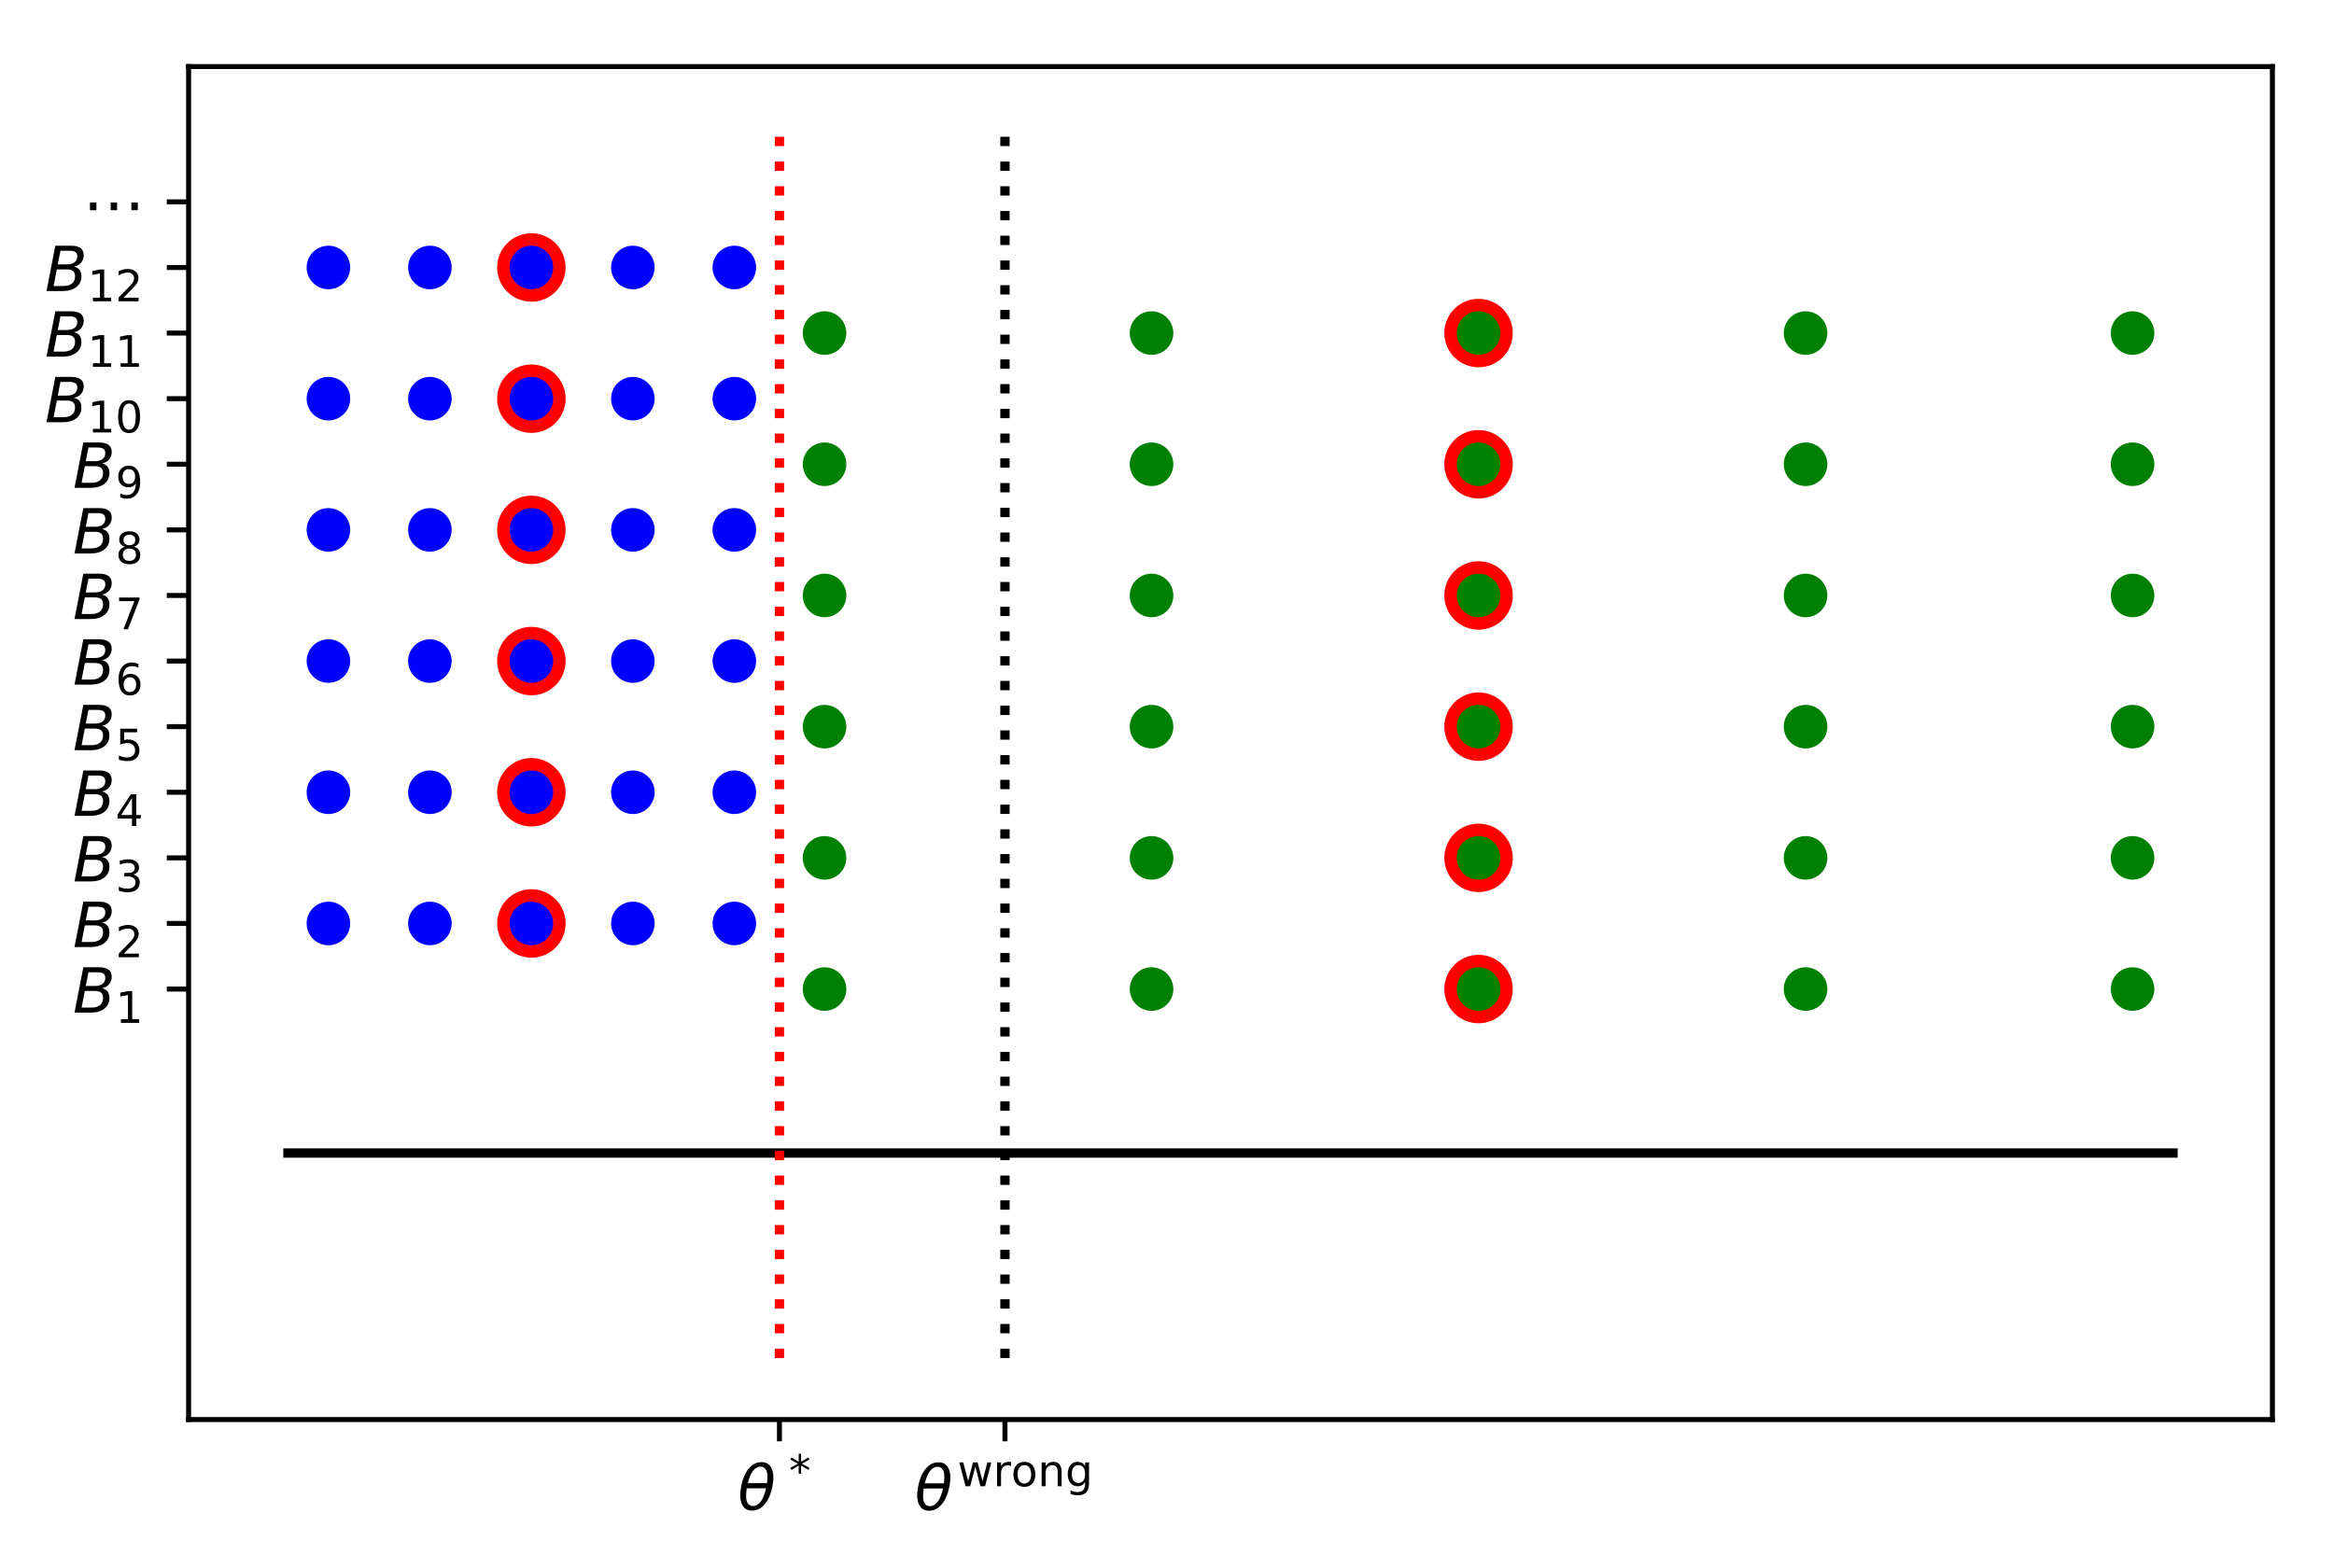 <?xml version="1.0" encoding="utf-8" standalone="no"?>
<!DOCTYPE svg PUBLIC "-//W3C//DTD SVG 1.1//EN"
  "http://www.w3.org/Graphics/SVG/1.1/DTD/svg11.dtd">
<!-- Created with matplotlib (http://matplotlib.org/) -->
<svg height="252pt" version="1.1" viewBox="0 0 375 252" width="375pt" xmlns="http://www.w3.org/2000/svg" xmlns:xlink="http://www.w3.org/1999/xlink">
 <defs>
  <style type="text/css">
*{stroke-linecap:butt;stroke-linejoin:round;}
  </style>
 </defs>
 <g id="figure_1">
  <g id="patch_1">
   <path d="M 0 252.018 
L 375.8 252.018 
L 375.8 0 
L 0 0 
z
" style="fill:#ffffff;"/>
  </g>
  <g id="axes_1">
   <g id="patch_2">
    <path d="M 30.3 228.14 
L 365.1 228.14 
L 365.1 10.7 
L 30.3 10.7 
z
" style="fill:#ffffff;"/>
   </g>
   <g id="PathCollection_1">
    <defs>
     <path d="M 0 5 
C 1.326 5 2.598 4.473 3.536 3.536 
C 4.473 2.598 5 1.326 5 0 
C 5 -1.326 4.473 -2.598 3.536 -3.536 
C 2.598 -4.473 1.326 -5 0 -5 
C -1.326 -5 -2.598 -4.473 -3.536 -3.536 
C -4.473 -2.598 -5 -1.326 -5 0 
C -5 1.326 -4.473 2.598 -3.536 3.536 
C -2.598 4.473 -1.326 5 0 5 
z
" id="m1b20189154" style="stroke:#ff0000;"/>
    </defs>
    <g clip-path="url(#pe51aed9cd7)">
     <use style="fill:#ff0000;stroke:#ff0000;" x="85.375" xlink:href="#m1b20189154" y="148.412"/>
    </g>
   </g>
   <g id="PathCollection_2">
    <g clip-path="url(#pe51aed9cd7)">
     <use style="fill:#ff0000;stroke:#ff0000;" x="237.557" xlink:href="#m1b20189154" y="158.955"/>
    </g>
   </g>
   <g id="PathCollection_3">
    <defs>
     <path d="M 0 3 
C 0.796 3 1.559 2.684 2.121 2.121 
C 2.684 1.559 3 0.796 3 0 
C 3 -0.796 2.684 -1.559 2.121 -2.121 
C 1.559 -2.684 0.796 -3 0 -3 
C -0.796 -3 -1.559 -2.684 -2.121 -2.121 
C -2.684 -1.559 -3 -0.796 -3 0 
C -3 0.796 -2.684 1.559 -2.121 2.121 
C -1.559 2.684 -0.796 3 0 3 
z
" id="m3f35fc7725" style="stroke:#0000ff;"/>
    </defs>
    <g clip-path="url(#pe51aed9cd7)">
     <use style="fill:#0000ff;stroke:#0000ff;" x="52.765" xlink:href="#m3f35fc7725" y="148.412"/>
     <use style="fill:#0000ff;stroke:#0000ff;" x="69.07" xlink:href="#m3f35fc7725" y="148.412"/>
     <use style="fill:#0000ff;stroke:#0000ff;" x="85.375" xlink:href="#m3f35fc7725" y="148.412"/>
     <use style="fill:#0000ff;stroke:#0000ff;" x="101.681" xlink:href="#m3f35fc7725" y="148.412"/>
     <use style="fill:#0000ff;stroke:#0000ff;" x="117.986" xlink:href="#m3f35fc7725" y="148.412"/>
    </g>
   </g>
   <g id="PathCollection_4">
    <defs>
     <path d="M 0 3 
C 0.796 3 1.559 2.684 2.121 2.121 
C 2.684 1.559 3 0.796 3 0 
C 3 -0.796 2.684 -1.559 2.121 -2.121 
C 1.559 -2.684 0.796 -3 0 -3 
C -0.796 -3 -1.559 -2.684 -2.121 -2.121 
C -2.684 -1.559 -3 -0.796 -3 0 
C -3 0.796 -2.684 1.559 -2.121 2.121 
C -1.559 2.684 -0.796 3 0 3 
z
" id="m8da5631855" style="stroke:#008000;"/>
    </defs>
    <g clip-path="url(#pe51aed9cd7)">
     <use style="fill:#008000;stroke:#008000;" x="132.479" xlink:href="#m8da5631855" y="158.955"/>
     <use style="fill:#008000;stroke:#008000;" x="185.018" xlink:href="#m8da5631855" y="158.955"/>
     <use style="fill:#008000;stroke:#008000;" x="237.557" xlink:href="#m8da5631855" y="158.955"/>
     <use style="fill:#008000;stroke:#008000;" x="290.096" xlink:href="#m8da5631855" y="158.955"/>
     <use style="fill:#008000;stroke:#008000;" x="342.635" xlink:href="#m8da5631855" y="158.955"/>
    </g>
   </g>
   <g id="PathCollection_5">
    <g clip-path="url(#pe51aed9cd7)">
     <use style="fill:#ff0000;stroke:#ff0000;" x="85.375" xlink:href="#m1b20189154" y="127.327"/>
    </g>
   </g>
   <g id="PathCollection_6">
    <g clip-path="url(#pe51aed9cd7)">
     <use style="fill:#ff0000;stroke:#ff0000;" x="237.557" xlink:href="#m1b20189154" y="137.869"/>
    </g>
   </g>
   <g id="PathCollection_7">
    <g clip-path="url(#pe51aed9cd7)">
     <use style="fill:#0000ff;stroke:#0000ff;" x="52.765" xlink:href="#m3f35fc7725" y="127.327"/>
     <use style="fill:#0000ff;stroke:#0000ff;" x="69.07" xlink:href="#m3f35fc7725" y="127.327"/>
     <use style="fill:#0000ff;stroke:#0000ff;" x="85.375" xlink:href="#m3f35fc7725" y="127.327"/>
     <use style="fill:#0000ff;stroke:#0000ff;" x="101.681" xlink:href="#m3f35fc7725" y="127.327"/>
     <use style="fill:#0000ff;stroke:#0000ff;" x="117.986" xlink:href="#m3f35fc7725" y="127.327"/>
    </g>
   </g>
   <g id="PathCollection_8">
    <g clip-path="url(#pe51aed9cd7)">
     <use style="fill:#008000;stroke:#008000;" x="132.479" xlink:href="#m8da5631855" y="137.869"/>
     <use style="fill:#008000;stroke:#008000;" x="185.018" xlink:href="#m8da5631855" y="137.869"/>
     <use style="fill:#008000;stroke:#008000;" x="237.557" xlink:href="#m8da5631855" y="137.869"/>
     <use style="fill:#008000;stroke:#008000;" x="290.096" xlink:href="#m8da5631855" y="137.869"/>
     <use style="fill:#008000;stroke:#008000;" x="342.635" xlink:href="#m8da5631855" y="137.869"/>
    </g>
   </g>
   <g id="PathCollection_9">
    <g clip-path="url(#pe51aed9cd7)">
     <use style="fill:#ff0000;stroke:#ff0000;" x="85.375" xlink:href="#m1b20189154" y="106.242"/>
    </g>
   </g>
   <g id="PathCollection_10">
    <g clip-path="url(#pe51aed9cd7)">
     <use style="fill:#ff0000;stroke:#ff0000;" x="237.557" xlink:href="#m1b20189154" y="116.784"/>
    </g>
   </g>
   <g id="PathCollection_11">
    <g clip-path="url(#pe51aed9cd7)">
     <use style="fill:#0000ff;stroke:#0000ff;" x="52.765" xlink:href="#m3f35fc7725" y="106.242"/>
     <use style="fill:#0000ff;stroke:#0000ff;" x="69.07" xlink:href="#m3f35fc7725" y="106.242"/>
     <use style="fill:#0000ff;stroke:#0000ff;" x="85.375" xlink:href="#m3f35fc7725" y="106.242"/>
     <use style="fill:#0000ff;stroke:#0000ff;" x="101.681" xlink:href="#m3f35fc7725" y="106.242"/>
     <use style="fill:#0000ff;stroke:#0000ff;" x="117.986" xlink:href="#m3f35fc7725" y="106.242"/>
    </g>
   </g>
   <g id="PathCollection_12">
    <g clip-path="url(#pe51aed9cd7)">
     <use style="fill:#008000;stroke:#008000;" x="132.479" xlink:href="#m8da5631855" y="116.784"/>
     <use style="fill:#008000;stroke:#008000;" x="185.018" xlink:href="#m8da5631855" y="116.784"/>
     <use style="fill:#008000;stroke:#008000;" x="237.557" xlink:href="#m8da5631855" y="116.784"/>
     <use style="fill:#008000;stroke:#008000;" x="290.096" xlink:href="#m8da5631855" y="116.784"/>
     <use style="fill:#008000;stroke:#008000;" x="342.635" xlink:href="#m8da5631855" y="116.784"/>
    </g>
   </g>
   <g id="PathCollection_13">
    <g clip-path="url(#pe51aed9cd7)">
     <use style="fill:#ff0000;stroke:#ff0000;" x="85.375" xlink:href="#m1b20189154" y="85.157"/>
    </g>
   </g>
   <g id="PathCollection_14">
    <g clip-path="url(#pe51aed9cd7)">
     <use style="fill:#ff0000;stroke:#ff0000;" x="237.557" xlink:href="#m1b20189154" y="95.699"/>
    </g>
   </g>
   <g id="PathCollection_15">
    <g clip-path="url(#pe51aed9cd7)">
     <use style="fill:#0000ff;stroke:#0000ff;" x="52.765" xlink:href="#m3f35fc7725" y="85.157"/>
     <use style="fill:#0000ff;stroke:#0000ff;" x="69.07" xlink:href="#m3f35fc7725" y="85.157"/>
     <use style="fill:#0000ff;stroke:#0000ff;" x="85.375" xlink:href="#m3f35fc7725" y="85.157"/>
     <use style="fill:#0000ff;stroke:#0000ff;" x="101.681" xlink:href="#m3f35fc7725" y="85.157"/>
     <use style="fill:#0000ff;stroke:#0000ff;" x="117.986" xlink:href="#m3f35fc7725" y="85.157"/>
    </g>
   </g>
   <g id="PathCollection_16">
    <g clip-path="url(#pe51aed9cd7)">
     <use style="fill:#008000;stroke:#008000;" x="132.479" xlink:href="#m8da5631855" y="95.699"/>
     <use style="fill:#008000;stroke:#008000;" x="185.018" xlink:href="#m8da5631855" y="95.699"/>
     <use style="fill:#008000;stroke:#008000;" x="237.557" xlink:href="#m8da5631855" y="95.699"/>
     <use style="fill:#008000;stroke:#008000;" x="290.096" xlink:href="#m8da5631855" y="95.699"/>
     <use style="fill:#008000;stroke:#008000;" x="342.635" xlink:href="#m8da5631855" y="95.699"/>
    </g>
   </g>
   <g id="PathCollection_17">
    <g clip-path="url(#pe51aed9cd7)">
     <use style="fill:#ff0000;stroke:#ff0000;" x="85.375" xlink:href="#m1b20189154" y="64.072"/>
    </g>
   </g>
   <g id="PathCollection_18">
    <g clip-path="url(#pe51aed9cd7)">
     <use style="fill:#ff0000;stroke:#ff0000;" x="237.557" xlink:href="#m1b20189154" y="74.614"/>
    </g>
   </g>
   <g id="PathCollection_19">
    <g clip-path="url(#pe51aed9cd7)">
     <use style="fill:#0000ff;stroke:#0000ff;" x="52.765" xlink:href="#m3f35fc7725" y="64.072"/>
     <use style="fill:#0000ff;stroke:#0000ff;" x="69.07" xlink:href="#m3f35fc7725" y="64.072"/>
     <use style="fill:#0000ff;stroke:#0000ff;" x="85.375" xlink:href="#m3f35fc7725" y="64.072"/>
     <use style="fill:#0000ff;stroke:#0000ff;" x="101.681" xlink:href="#m3f35fc7725" y="64.072"/>
     <use style="fill:#0000ff;stroke:#0000ff;" x="117.986" xlink:href="#m3f35fc7725" y="64.072"/>
    </g>
   </g>
   <g id="PathCollection_20">
    <g clip-path="url(#pe51aed9cd7)">
     <use style="fill:#008000;stroke:#008000;" x="132.479" xlink:href="#m8da5631855" y="74.614"/>
     <use style="fill:#008000;stroke:#008000;" x="185.018" xlink:href="#m8da5631855" y="74.614"/>
     <use style="fill:#008000;stroke:#008000;" x="237.557" xlink:href="#m8da5631855" y="74.614"/>
     <use style="fill:#008000;stroke:#008000;" x="290.096" xlink:href="#m8da5631855" y="74.614"/>
     <use style="fill:#008000;stroke:#008000;" x="342.635" xlink:href="#m8da5631855" y="74.614"/>
    </g>
   </g>
   <g id="PathCollection_21">
    <g clip-path="url(#pe51aed9cd7)">
     <use style="fill:#ff0000;stroke:#ff0000;" x="85.375" xlink:href="#m1b20189154" y="42.987"/>
    </g>
   </g>
   <g id="PathCollection_22">
    <g clip-path="url(#pe51aed9cd7)">
     <use style="fill:#ff0000;stroke:#ff0000;" x="237.557" xlink:href="#m1b20189154" y="53.529"/>
    </g>
   </g>
   <g id="PathCollection_23">
    <g clip-path="url(#pe51aed9cd7)">
     <use style="fill:#0000ff;stroke:#0000ff;" x="52.765" xlink:href="#m3f35fc7725" y="42.987"/>
     <use style="fill:#0000ff;stroke:#0000ff;" x="69.07" xlink:href="#m3f35fc7725" y="42.987"/>
     <use style="fill:#0000ff;stroke:#0000ff;" x="85.375" xlink:href="#m3f35fc7725" y="42.987"/>
     <use style="fill:#0000ff;stroke:#0000ff;" x="101.681" xlink:href="#m3f35fc7725" y="42.987"/>
     <use style="fill:#0000ff;stroke:#0000ff;" x="117.986" xlink:href="#m3f35fc7725" y="42.987"/>
    </g>
   </g>
   <g id="PathCollection_24">
    <g clip-path="url(#pe51aed9cd7)">
     <use style="fill:#008000;stroke:#008000;" x="132.479" xlink:href="#m8da5631855" y="53.529"/>
     <use style="fill:#008000;stroke:#008000;" x="185.018" xlink:href="#m8da5631855" y="53.529"/>
     <use style="fill:#008000;stroke:#008000;" x="237.557" xlink:href="#m8da5631855" y="53.529"/>
     <use style="fill:#008000;stroke:#008000;" x="290.096" xlink:href="#m8da5631855" y="53.529"/>
     <use style="fill:#008000;stroke:#008000;" x="342.635" xlink:href="#m8da5631855" y="53.529"/>
    </g>
   </g>
   <g id="matplotlib.axis_1">
    <g id="xtick_1">
     <g id="line2d_1">
      <defs>
       <path d="M 0 0 
L 0 3.5 
" id="m5d68ff184f" style="stroke:#000000;stroke-width:0.8;"/>
      </defs>
      <g>
       <use style="stroke:#000000;stroke-width:0.8;" x="125.232" xlink:href="#m5d68ff184f" y="228.14"/>
      </g>
     </g>
     <g id="text_1">
      <!-- $\theta^*$ -->
      <defs>
       <path d="M 45.516 34.672 
L 14.453 34.672 
Q 12.359 20.062 14.5 13.875 
Q 17.188 6.25 24.469 6.25 
Q 31.781 6.25 37.359 13.922 
Q 42.234 20.656 45.516 34.672 
z
M 47.016 42.969 
Q 48.344 56.844 46.625 61.719 
Q 43.953 69.438 36.766 69.438 
Q 29.297 69.438 23.828 61.812 
Q 19.531 55.672 16.156 42.969 
z
M 38.188 76.766 
Q 49.906 76.766 54.594 66.406 
Q 59.281 56.109 55.719 37.844 
Q 52.203 19.625 43.453 9.281 
Q 34.766 -1.125 23.047 -1.125 
Q 11.281 -1.125 6.641 9.281 
Q 2 19.625 5.516 37.844 
Q 9.078 56.109 17.719 66.406 
Q 26.422 76.766 38.188 76.766 
z
" id="DejaVuSans-Oblique-3b8"/>
       <path d="M 47.016 60.891 
L 29.5 51.422 
L 47.016 41.891 
L 44.188 37.109 
L 27.781 47.016 
L 27.781 28.609 
L 22.219 28.609 
L 22.219 47.016 
L 5.812 37.109 
L 2.984 41.891 
L 20.516 51.422 
L 2.984 60.891 
L 5.812 65.719 
L 22.219 55.812 
L 22.219 74.219 
L 27.781 74.219 
L 27.781 55.812 
L 44.188 65.719 
z
" id="DejaVuSans-2a"/>
      </defs>
      <g transform="translate(118.532 242.738)scale(0.1 -0.1)">
       <use transform="translate(0 0.766)" xlink:href="#DejaVuSans-Oblique-3b8"/>
       <use transform="translate(82.376 39.047)scale(0.7)" xlink:href="#DejaVuSans-2a"/>
      </g>
     </g>
    </g>
    <g id="xtick_2">
     <g id="line2d_2">
      <g>
       <use style="stroke:#000000;stroke-width:0.8;" x="161.466" xlink:href="#m5d68ff184f" y="228.14"/>
      </g>
     </g>
     <g id="text_2">
      <!-- $\theta^{\mathrm{wrong}}$ -->
      <defs>
       <path d="M 4.203 54.688 
L 13.188 54.688 
L 24.422 12.016 
L 35.594 54.688 
L 46.188 54.688 
L 57.422 12.016 
L 68.609 54.688 
L 77.594 54.688 
L 63.281 0 
L 52.688 0 
L 40.922 44.828 
L 29.109 0 
L 18.5 0 
z
" id="DejaVuSans-77"/>
       <path d="M 41.109 46.297 
Q 39.594 47.172 37.812 47.578 
Q 36.031 48 33.891 48 
Q 26.266 48 22.188 43.047 
Q 18.109 38.094 18.109 28.812 
L 18.109 0 
L 9.078 0 
L 9.078 54.688 
L 18.109 54.688 
L 18.109 46.188 
Q 20.953 51.172 25.484 53.578 
Q 30.031 56 36.531 56 
Q 37.453 56 38.578 55.875 
Q 39.703 55.766 41.062 55.516 
z
" id="DejaVuSans-72"/>
       <path d="M 30.609 48.391 
Q 23.391 48.391 19.188 42.75 
Q 14.984 37.109 14.984 27.297 
Q 14.984 17.484 19.156 11.844 
Q 23.344 6.203 30.609 6.203 
Q 37.797 6.203 41.984 11.859 
Q 46.188 17.531 46.188 27.297 
Q 46.188 37.016 41.984 42.703 
Q 37.797 48.391 30.609 48.391 
z
M 30.609 56 
Q 42.328 56 49.016 48.375 
Q 55.719 40.766 55.719 27.297 
Q 55.719 13.875 49.016 6.219 
Q 42.328 -1.422 30.609 -1.422 
Q 18.844 -1.422 12.172 6.219 
Q 5.516 13.875 5.516 27.297 
Q 5.516 40.766 12.172 48.375 
Q 18.844 56 30.609 56 
z
" id="DejaVuSans-6f"/>
       <path d="M 54.891 33.016 
L 54.891 0 
L 45.906 0 
L 45.906 32.719 
Q 45.906 40.484 42.875 44.328 
Q 39.844 48.188 33.797 48.188 
Q 26.516 48.188 22.312 43.547 
Q 18.109 38.922 18.109 30.906 
L 18.109 0 
L 9.078 0 
L 9.078 54.688 
L 18.109 54.688 
L 18.109 46.188 
Q 21.344 51.125 25.703 53.562 
Q 30.078 56 35.797 56 
Q 45.219 56 50.047 50.172 
Q 54.891 44.344 54.891 33.016 
z
" id="DejaVuSans-6e"/>
       <path d="M 45.406 27.984 
Q 45.406 37.75 41.375 43.109 
Q 37.359 48.484 30.078 48.484 
Q 22.859 48.484 18.828 43.109 
Q 14.797 37.75 14.797 27.984 
Q 14.797 18.266 18.828 12.891 
Q 22.859 7.516 30.078 7.516 
Q 37.359 7.516 41.375 12.891 
Q 45.406 18.266 45.406 27.984 
z
M 54.391 6.781 
Q 54.391 -7.172 48.188 -13.984 
Q 42 -20.797 29.203 -20.797 
Q 24.469 -20.797 20.266 -20.094 
Q 16.062 -19.391 12.109 -17.922 
L 12.109 -9.188 
Q 16.062 -11.328 19.922 -12.344 
Q 23.781 -13.375 27.781 -13.375 
Q 36.625 -13.375 41.016 -8.766 
Q 45.406 -4.156 45.406 5.172 
L 45.406 9.625 
Q 42.625 4.781 38.281 2.391 
Q 33.938 0 27.875 0 
Q 17.828 0 11.672 7.656 
Q 5.516 15.328 5.516 27.984 
Q 5.516 40.672 11.672 48.328 
Q 17.828 56 27.875 56 
Q 33.938 56 38.281 53.609 
Q 42.625 51.219 45.406 46.391 
L 45.406 54.688 
L 54.391 54.688 
z
" id="DejaVuSans-67"/>
      </defs>
      <g transform="translate(146.966 242.738)scale(0.1 -0.1)">
       <use transform="translate(0 0.519)" xlink:href="#DejaVuSans-Oblique-3b8"/>
       <use transform="translate(68.739 38.8)scale(0.7)" xlink:href="#DejaVuSans-77"/>
       <use transform="translate(125.99 38.8)scale(0.7)" xlink:href="#DejaVuSans-72"/>
       <use transform="translate(154.769 38.8)scale(0.7)" xlink:href="#DejaVuSans-6f"/>
       <use transform="translate(197.596 38.8)scale(0.7)" xlink:href="#DejaVuSans-6e"/>
       <use transform="translate(241.961 38.8)scale(0.7)" xlink:href="#DejaVuSans-67"/>
      </g>
     </g>
    </g>
   </g>
   <g id="matplotlib.axis_2">
    <g id="ytick_1">
     <g id="line2d_3">
      <defs>
       <path d="M 0 0 
L -3.5 0 
" id="m34a5a31738" style="stroke:#000000;stroke-width:0.8;"/>
      </defs>
      <g>
       <use style="stroke:#000000;stroke-width:0.8;" x="30.3" xlink:href="#m34a5a31738" y="158.955"/>
      </g>
     </g>
     <g id="text_3">
      <!-- $B_{1}$ -->
      <defs>
       <path d="M 16.891 72.906 
L 42.094 72.906 
Q 52.344 72.906 57.422 69.094 
Q 62.5 65.281 62.5 57.625 
Q 62.5 50.594 58.125 45.484 
Q 53.766 40.375 46.688 39.312 
Q 52.734 37.938 55.766 34.078 
Q 58.797 30.219 58.797 23.781 
Q 58.797 12.797 50.656 6.391 
Q 42.531 0 28.422 0 
L 2.688 0 
z
M 19.281 34.812 
L 14.109 8.109 
L 29.984 8.109 
Q 38.922 8.109 43.75 12.203 
Q 48.578 16.312 48.578 23.781 
Q 48.578 29.547 45.375 32.172 
Q 42.188 34.812 35.109 34.812 
z
M 25.094 64.797 
L 20.797 42.828 
L 35.5 42.828 
Q 43.359 42.828 47.781 46.234 
Q 52.203 49.656 52.203 55.719 
Q 52.203 60.453 49.219 62.625 
Q 46.234 64.797 39.703 64.797 
z
" id="DejaVuSans-Oblique-42"/>
       <path d="M 12.406 8.297 
L 28.516 8.297 
L 28.516 63.922 
L 10.984 60.406 
L 10.984 69.391 
L 28.422 72.906 
L 38.281 72.906 
L 38.281 8.297 
L 54.391 8.297 
L 54.391 0 
L 12.406 0 
z
" id="DejaVuSans-31"/>
      </defs>
      <g transform="translate(11.7 162.754)scale(0.1 -0.1)">
       <use transform="translate(0 0.094)" xlink:href="#DejaVuSans-Oblique-42"/>
       <use transform="translate(68.604 -16.312)scale(0.7)" xlink:href="#DejaVuSans-31"/>
      </g>
     </g>
    </g>
    <g id="ytick_2">
     <g id="line2d_4">
      <g>
       <use style="stroke:#000000;stroke-width:0.8;" x="30.3" xlink:href="#m34a5a31738" y="148.412"/>
      </g>
     </g>
     <g id="text_4">
      <!-- $B_{2}$ -->
      <defs>
       <path d="M 19.188 8.297 
L 53.609 8.297 
L 53.609 0 
L 7.328 0 
L 7.328 8.297 
Q 12.938 14.109 22.625 23.891 
Q 32.328 33.688 34.812 36.531 
Q 39.547 41.844 41.422 45.531 
Q 43.312 49.219 43.312 52.781 
Q 43.312 58.594 39.234 62.25 
Q 35.156 65.922 28.609 65.922 
Q 23.969 65.922 18.812 64.312 
Q 13.672 62.703 7.812 59.422 
L 7.812 69.391 
Q 13.766 71.781 18.938 73 
Q 24.125 74.219 28.422 74.219 
Q 39.75 74.219 46.484 68.547 
Q 53.219 62.891 53.219 53.422 
Q 53.219 48.922 51.531 44.891 
Q 49.859 40.875 45.406 35.406 
Q 44.188 33.984 37.641 27.219 
Q 31.109 20.453 19.188 8.297 
z
" id="DejaVuSans-32"/>
      </defs>
      <g transform="translate(11.7 152.211)scale(0.1 -0.1)">
       <use transform="translate(0 0.094)" xlink:href="#DejaVuSans-Oblique-42"/>
       <use transform="translate(68.604 -16.312)scale(0.7)" xlink:href="#DejaVuSans-32"/>
      </g>
     </g>
    </g>
    <g id="ytick_3">
     <g id="line2d_5">
      <g>
       <use style="stroke:#000000;stroke-width:0.8;" x="30.3" xlink:href="#m34a5a31738" y="137.869"/>
      </g>
     </g>
     <g id="text_5">
      <!-- $B_{3}$ -->
      <defs>
       <path d="M 40.578 39.312 
Q 47.656 37.797 51.625 33 
Q 55.609 28.219 55.609 21.188 
Q 55.609 10.406 48.188 4.484 
Q 40.766 -1.422 27.094 -1.422 
Q 22.516 -1.422 17.656 -0.516 
Q 12.797 0.391 7.625 2.203 
L 7.625 11.719 
Q 11.719 9.328 16.594 8.109 
Q 21.484 6.891 26.812 6.891 
Q 36.078 6.891 40.938 10.547 
Q 45.797 14.203 45.797 21.188 
Q 45.797 27.641 41.281 31.266 
Q 36.766 34.906 28.719 34.906 
L 20.219 34.906 
L 20.219 43.016 
L 29.109 43.016 
Q 36.375 43.016 40.234 45.922 
Q 44.094 48.828 44.094 54.297 
Q 44.094 59.906 40.109 62.906 
Q 36.141 65.922 28.719 65.922 
Q 24.656 65.922 20.016 65.031 
Q 15.375 64.156 9.812 62.312 
L 9.812 71.094 
Q 15.438 72.656 20.344 73.438 
Q 25.25 74.219 29.594 74.219 
Q 40.828 74.219 47.359 69.109 
Q 53.906 64.016 53.906 55.328 
Q 53.906 49.266 50.438 45.094 
Q 46.969 40.922 40.578 39.312 
z
" id="DejaVuSans-33"/>
      </defs>
      <g transform="translate(11.7 141.669)scale(0.1 -0.1)">
       <use transform="translate(0 0.094)" xlink:href="#DejaVuSans-Oblique-42"/>
       <use transform="translate(68.604 -16.312)scale(0.7)" xlink:href="#DejaVuSans-33"/>
      </g>
     </g>
    </g>
    <g id="ytick_4">
     <g id="line2d_6">
      <g>
       <use style="stroke:#000000;stroke-width:0.8;" x="30.3" xlink:href="#m34a5a31738" y="127.327"/>
      </g>
     </g>
     <g id="text_6">
      <!-- $B_{4}$ -->
      <defs>
       <path d="M 37.797 64.312 
L 12.891 25.391 
L 37.797 25.391 
z
M 35.203 72.906 
L 47.609 72.906 
L 47.609 25.391 
L 58.016 25.391 
L 58.016 17.188 
L 47.609 17.188 
L 47.609 0 
L 37.797 0 
L 37.797 17.188 
L 4.891 17.188 
L 4.891 26.703 
z
" id="DejaVuSans-34"/>
      </defs>
      <g transform="translate(11.7 131.126)scale(0.1 -0.1)">
       <use transform="translate(0 0.094)" xlink:href="#DejaVuSans-Oblique-42"/>
       <use transform="translate(68.604 -16.312)scale(0.7)" xlink:href="#DejaVuSans-34"/>
      </g>
     </g>
    </g>
    <g id="ytick_5">
     <g id="line2d_7">
      <g>
       <use style="stroke:#000000;stroke-width:0.8;" x="30.3" xlink:href="#m34a5a31738" y="116.784"/>
      </g>
     </g>
     <g id="text_7">
      <!-- $B_{5}$ -->
      <defs>
       <path d="M 10.797 72.906 
L 49.516 72.906 
L 49.516 64.594 
L 19.828 64.594 
L 19.828 46.734 
Q 21.969 47.469 24.109 47.828 
Q 26.266 48.188 28.422 48.188 
Q 40.625 48.188 47.75 41.5 
Q 54.891 34.812 54.891 23.391 
Q 54.891 11.625 47.562 5.094 
Q 40.234 -1.422 26.906 -1.422 
Q 22.312 -1.422 17.547 -0.641 
Q 12.797 0.141 7.719 1.703 
L 7.719 11.625 
Q 12.109 9.234 16.797 8.062 
Q 21.484 6.891 26.703 6.891 
Q 35.156 6.891 40.078 11.328 
Q 45.016 15.766 45.016 23.391 
Q 45.016 31 40.078 35.438 
Q 35.156 39.891 26.703 39.891 
Q 22.75 39.891 18.812 39.016 
Q 14.891 38.141 10.797 36.281 
z
" id="DejaVuSans-35"/>
      </defs>
      <g transform="translate(11.7 120.584)scale(0.1 -0.1)">
       <use transform="translate(0 0.094)" xlink:href="#DejaVuSans-Oblique-42"/>
       <use transform="translate(68.604 -16.312)scale(0.7)" xlink:href="#DejaVuSans-35"/>
      </g>
     </g>
    </g>
    <g id="ytick_6">
     <g id="line2d_8">
      <g>
       <use style="stroke:#000000;stroke-width:0.8;" x="30.3" xlink:href="#m34a5a31738" y="106.242"/>
      </g>
     </g>
     <g id="text_8">
      <!-- $B_{6}$ -->
      <defs>
       <path d="M 33.016 40.375 
Q 26.375 40.375 22.484 35.828 
Q 18.609 31.297 18.609 23.391 
Q 18.609 15.531 22.484 10.953 
Q 26.375 6.391 33.016 6.391 
Q 39.656 6.391 43.531 10.953 
Q 47.406 15.531 47.406 23.391 
Q 47.406 31.297 43.531 35.828 
Q 39.656 40.375 33.016 40.375 
z
M 52.594 71.297 
L 52.594 62.312 
Q 48.875 64.062 45.094 64.984 
Q 41.312 65.922 37.594 65.922 
Q 27.828 65.922 22.672 59.328 
Q 17.531 52.734 16.797 39.406 
Q 19.672 43.656 24.016 45.922 
Q 28.375 48.188 33.594 48.188 
Q 44.578 48.188 50.953 41.516 
Q 57.328 34.859 57.328 23.391 
Q 57.328 12.156 50.688 5.359 
Q 44.047 -1.422 33.016 -1.422 
Q 20.359 -1.422 13.672 8.266 
Q 6.984 17.969 6.984 36.375 
Q 6.984 53.656 15.188 63.938 
Q 23.391 74.219 37.203 74.219 
Q 40.922 74.219 44.703 73.484 
Q 48.484 72.75 52.594 71.297 
z
" id="DejaVuSans-36"/>
      </defs>
      <g transform="translate(11.7 110.041)scale(0.1 -0.1)">
       <use transform="translate(0 0.094)" xlink:href="#DejaVuSans-Oblique-42"/>
       <use transform="translate(68.604 -16.312)scale(0.7)" xlink:href="#DejaVuSans-36"/>
      </g>
     </g>
    </g>
    <g id="ytick_7">
     <g id="line2d_9">
      <g>
       <use style="stroke:#000000;stroke-width:0.8;" x="30.3" xlink:href="#m34a5a31738" y="95.699"/>
      </g>
     </g>
     <g id="text_9">
      <!-- $B_{7}$ -->
      <defs>
       <path d="M 8.203 72.906 
L 55.078 72.906 
L 55.078 68.703 
L 28.609 0 
L 18.312 0 
L 43.219 64.594 
L 8.203 64.594 
z
" id="DejaVuSans-37"/>
      </defs>
      <g transform="translate(11.7 99.498)scale(0.1 -0.1)">
       <use transform="translate(0 0.094)" xlink:href="#DejaVuSans-Oblique-42"/>
       <use transform="translate(68.604 -16.312)scale(0.7)" xlink:href="#DejaVuSans-37"/>
      </g>
     </g>
    </g>
    <g id="ytick_8">
     <g id="line2d_10">
      <g>
       <use style="stroke:#000000;stroke-width:0.8;" x="30.3" xlink:href="#m34a5a31738" y="85.157"/>
      </g>
     </g>
     <g id="text_10">
      <!-- $B_{8}$ -->
      <defs>
       <path d="M 31.781 34.625 
Q 24.75 34.625 20.719 30.859 
Q 16.703 27.094 16.703 20.516 
Q 16.703 13.922 20.719 10.156 
Q 24.75 6.391 31.781 6.391 
Q 38.812 6.391 42.859 10.172 
Q 46.922 13.969 46.922 20.516 
Q 46.922 27.094 42.891 30.859 
Q 38.875 34.625 31.781 34.625 
z
M 21.922 38.812 
Q 15.578 40.375 12.031 44.719 
Q 8.5 49.078 8.5 55.328 
Q 8.5 64.062 14.719 69.141 
Q 20.953 74.219 31.781 74.219 
Q 42.672 74.219 48.875 69.141 
Q 55.078 64.062 55.078 55.328 
Q 55.078 49.078 51.531 44.719 
Q 48 40.375 41.703 38.812 
Q 48.828 37.156 52.797 32.312 
Q 56.781 27.484 56.781 20.516 
Q 56.781 9.906 50.312 4.234 
Q 43.844 -1.422 31.781 -1.422 
Q 19.734 -1.422 13.25 4.234 
Q 6.781 9.906 6.781 20.516 
Q 6.781 27.484 10.781 32.312 
Q 14.797 37.156 21.922 38.812 
z
M 18.312 54.391 
Q 18.312 48.734 21.844 45.562 
Q 25.391 42.391 31.781 42.391 
Q 38.141 42.391 41.719 45.562 
Q 45.312 48.734 45.312 54.391 
Q 45.312 60.062 41.719 63.234 
Q 38.141 66.406 31.781 66.406 
Q 25.391 66.406 21.844 63.234 
Q 18.312 60.062 18.312 54.391 
z
" id="DejaVuSans-38"/>
      </defs>
      <g transform="translate(11.7 88.956)scale(0.1 -0.1)">
       <use transform="translate(0 0.094)" xlink:href="#DejaVuSans-Oblique-42"/>
       <use transform="translate(68.604 -16.312)scale(0.7)" xlink:href="#DejaVuSans-38"/>
      </g>
     </g>
    </g>
    <g id="ytick_9">
     <g id="line2d_11">
      <g>
       <use style="stroke:#000000;stroke-width:0.8;" x="30.3" xlink:href="#m34a5a31738" y="74.614"/>
      </g>
     </g>
     <g id="text_11">
      <!-- $B_{9}$ -->
      <defs>
       <path d="M 10.984 1.516 
L 10.984 10.5 
Q 14.703 8.734 18.5 7.812 
Q 22.312 6.891 25.984 6.891 
Q 35.75 6.891 40.891 13.453 
Q 46.047 20.016 46.781 33.406 
Q 43.953 29.203 39.594 26.953 
Q 35.25 24.703 29.984 24.703 
Q 19.047 24.703 12.672 31.312 
Q 6.297 37.938 6.297 49.422 
Q 6.297 60.641 12.938 67.422 
Q 19.578 74.219 30.609 74.219 
Q 43.266 74.219 49.922 64.516 
Q 56.594 54.828 56.594 36.375 
Q 56.594 19.141 48.406 8.859 
Q 40.234 -1.422 26.422 -1.422 
Q 22.703 -1.422 18.891 -0.688 
Q 15.094 0.047 10.984 1.516 
z
M 30.609 32.422 
Q 37.25 32.422 41.125 36.953 
Q 45.016 41.5 45.016 49.422 
Q 45.016 57.281 41.125 61.844 
Q 37.25 66.406 30.609 66.406 
Q 23.969 66.406 20.094 61.844 
Q 16.219 57.281 16.219 49.422 
Q 16.219 41.5 20.094 36.953 
Q 23.969 32.422 30.609 32.422 
z
" id="DejaVuSans-39"/>
      </defs>
      <g transform="translate(11.7 78.413)scale(0.1 -0.1)">
       <use transform="translate(0 0.094)" xlink:href="#DejaVuSans-Oblique-42"/>
       <use transform="translate(68.604 -16.312)scale(0.7)" xlink:href="#DejaVuSans-39"/>
      </g>
     </g>
    </g>
    <g id="ytick_10">
     <g id="line2d_12">
      <g>
       <use style="stroke:#000000;stroke-width:0.8;" x="30.3" xlink:href="#m34a5a31738" y="64.072"/>
      </g>
     </g>
     <g id="text_12">
      <!-- $B_{10}$ -->
      <defs>
       <path d="M 31.781 66.406 
Q 24.172 66.406 20.328 58.906 
Q 16.5 51.422 16.5 36.375 
Q 16.5 21.391 20.328 13.891 
Q 24.172 6.391 31.781 6.391 
Q 39.453 6.391 43.281 13.891 
Q 47.125 21.391 47.125 36.375 
Q 47.125 51.422 43.281 58.906 
Q 39.453 66.406 31.781 66.406 
z
M 31.781 74.219 
Q 44.047 74.219 50.516 64.516 
Q 56.984 54.828 56.984 36.375 
Q 56.984 17.969 50.516 8.266 
Q 44.047 -1.422 31.781 -1.422 
Q 19.531 -1.422 13.062 8.266 
Q 6.594 17.969 6.594 36.375 
Q 6.594 54.828 13.062 64.516 
Q 19.531 74.219 31.781 74.219 
z
" id="DejaVuSans-30"/>
      </defs>
      <g transform="translate(7.2 67.871)scale(0.1 -0.1)">
       <use transform="translate(0 0.094)" xlink:href="#DejaVuSans-Oblique-42"/>
       <use transform="translate(68.604 -16.312)scale(0.7)" xlink:href="#DejaVuSans-31"/>
       <use transform="translate(113.14 -16.312)scale(0.7)" xlink:href="#DejaVuSans-30"/>
      </g>
     </g>
    </g>
    <g id="ytick_11">
     <g id="line2d_13">
      <g>
       <use style="stroke:#000000;stroke-width:0.8;" x="30.3" xlink:href="#m34a5a31738" y="53.529"/>
      </g>
     </g>
     <g id="text_13">
      <!-- $B_{11}$ -->
      <g transform="translate(7.2 57.328)scale(0.1 -0.1)">
       <use transform="translate(0 0.094)" xlink:href="#DejaVuSans-Oblique-42"/>
       <use transform="translate(68.604 -16.312)scale(0.7)" xlink:href="#DejaVuSans-31"/>
       <use transform="translate(113.14 -16.312)scale(0.7)" xlink:href="#DejaVuSans-31"/>
      </g>
     </g>
    </g>
    <g id="ytick_12">
     <g id="line2d_14">
      <g>
       <use style="stroke:#000000;stroke-width:0.8;" x="30.3" xlink:href="#m34a5a31738" y="42.987"/>
      </g>
     </g>
     <g id="text_14">
      <!-- $B_{12}$ -->
      <g transform="translate(7.2 46.786)scale(0.1 -0.1)">
       <use transform="translate(0 0.094)" xlink:href="#DejaVuSans-Oblique-42"/>
       <use transform="translate(68.604 -16.312)scale(0.7)" xlink:href="#DejaVuSans-31"/>
       <use transform="translate(113.14 -16.312)scale(0.7)" xlink:href="#DejaVuSans-32"/>
      </g>
     </g>
    </g>
    <g id="ytick_13">
     <g id="line2d_15">
      <g>
       <use style="stroke:#000000;stroke-width:0.8;" x="30.3" xlink:href="#m34a5a31738" y="32.444"/>
      </g>
     </g>
     <g id="text_15">
      <!-- $\cdots$ -->
      <defs>
       <path d="M 11.562 36.922 
L 21.875 36.922 
L 21.875 24.516 
L 11.562 24.516 
z
M 44.812 36.922 
L 55.125 36.922 
L 55.125 24.516 
L 44.812 24.516 
z
M 78.062 36.922 
L 88.375 36.922 
L 88.375 24.516 
L 78.062 24.516 
z
" id="DejaVuSans-22ef"/>
      </defs>
      <g transform="translate(13.3 36.243)scale(0.1 -0.1)">
       <use transform="translate(0 0.078)" xlink:href="#DejaVuSans-22ef"/>
      </g>
     </g>
    </g>
   </g>
   <g id="LineCollection_1">
    <path clip-path="url(#pe51aed9cd7)" d="M 45.518 185.311 
L 349.882 185.311 
" style="fill:none;stroke:#000000;stroke-width:1.5;"/>
   </g>
   <g id="LineCollection_2">
    <path clip-path="url(#pe51aed9cd7)" d="M 125.232 218.256 
L 125.232 20.584 
" style="fill:none;stroke:#ff0000;stroke-dasharray:1.5,2.475;stroke-dashoffset:0;stroke-width:1.5;"/>
    <path clip-path="url(#pe51aed9cd7)" d="M 161.466 218.256 
L 161.466 20.584 
" style="fill:none;stroke:#000000;stroke-dasharray:1.5,2.475;stroke-dashoffset:0;stroke-width:1.5;"/>
   </g>
   <g id="patch_3">
    <path d="M 30.3 228.14 
L 30.3 10.7 
" style="fill:none;stroke:#000000;stroke-linecap:square;stroke-linejoin:miter;stroke-width:0.8;"/>
   </g>
   <g id="patch_4">
    <path d="M 365.1 228.14 
L 365.1 10.7 
" style="fill:none;stroke:#000000;stroke-linecap:square;stroke-linejoin:miter;stroke-width:0.8;"/>
   </g>
   <g id="patch_5">
    <path d="M 30.3 228.14 
L 365.1 228.14 
" style="fill:none;stroke:#000000;stroke-linecap:square;stroke-linejoin:miter;stroke-width:0.8;"/>
   </g>
   <g id="patch_6">
    <path d="M 30.3 10.7 
L 365.1 10.7 
" style="fill:none;stroke:#000000;stroke-linecap:square;stroke-linejoin:miter;stroke-width:0.8;"/>
   </g>
  </g>
 </g>
 <defs>
  <clipPath id="pe51aed9cd7">
   <rect height="217.44" width="334.8" x="30.3" y="10.7"/>
  </clipPath>
 </defs>
</svg>
